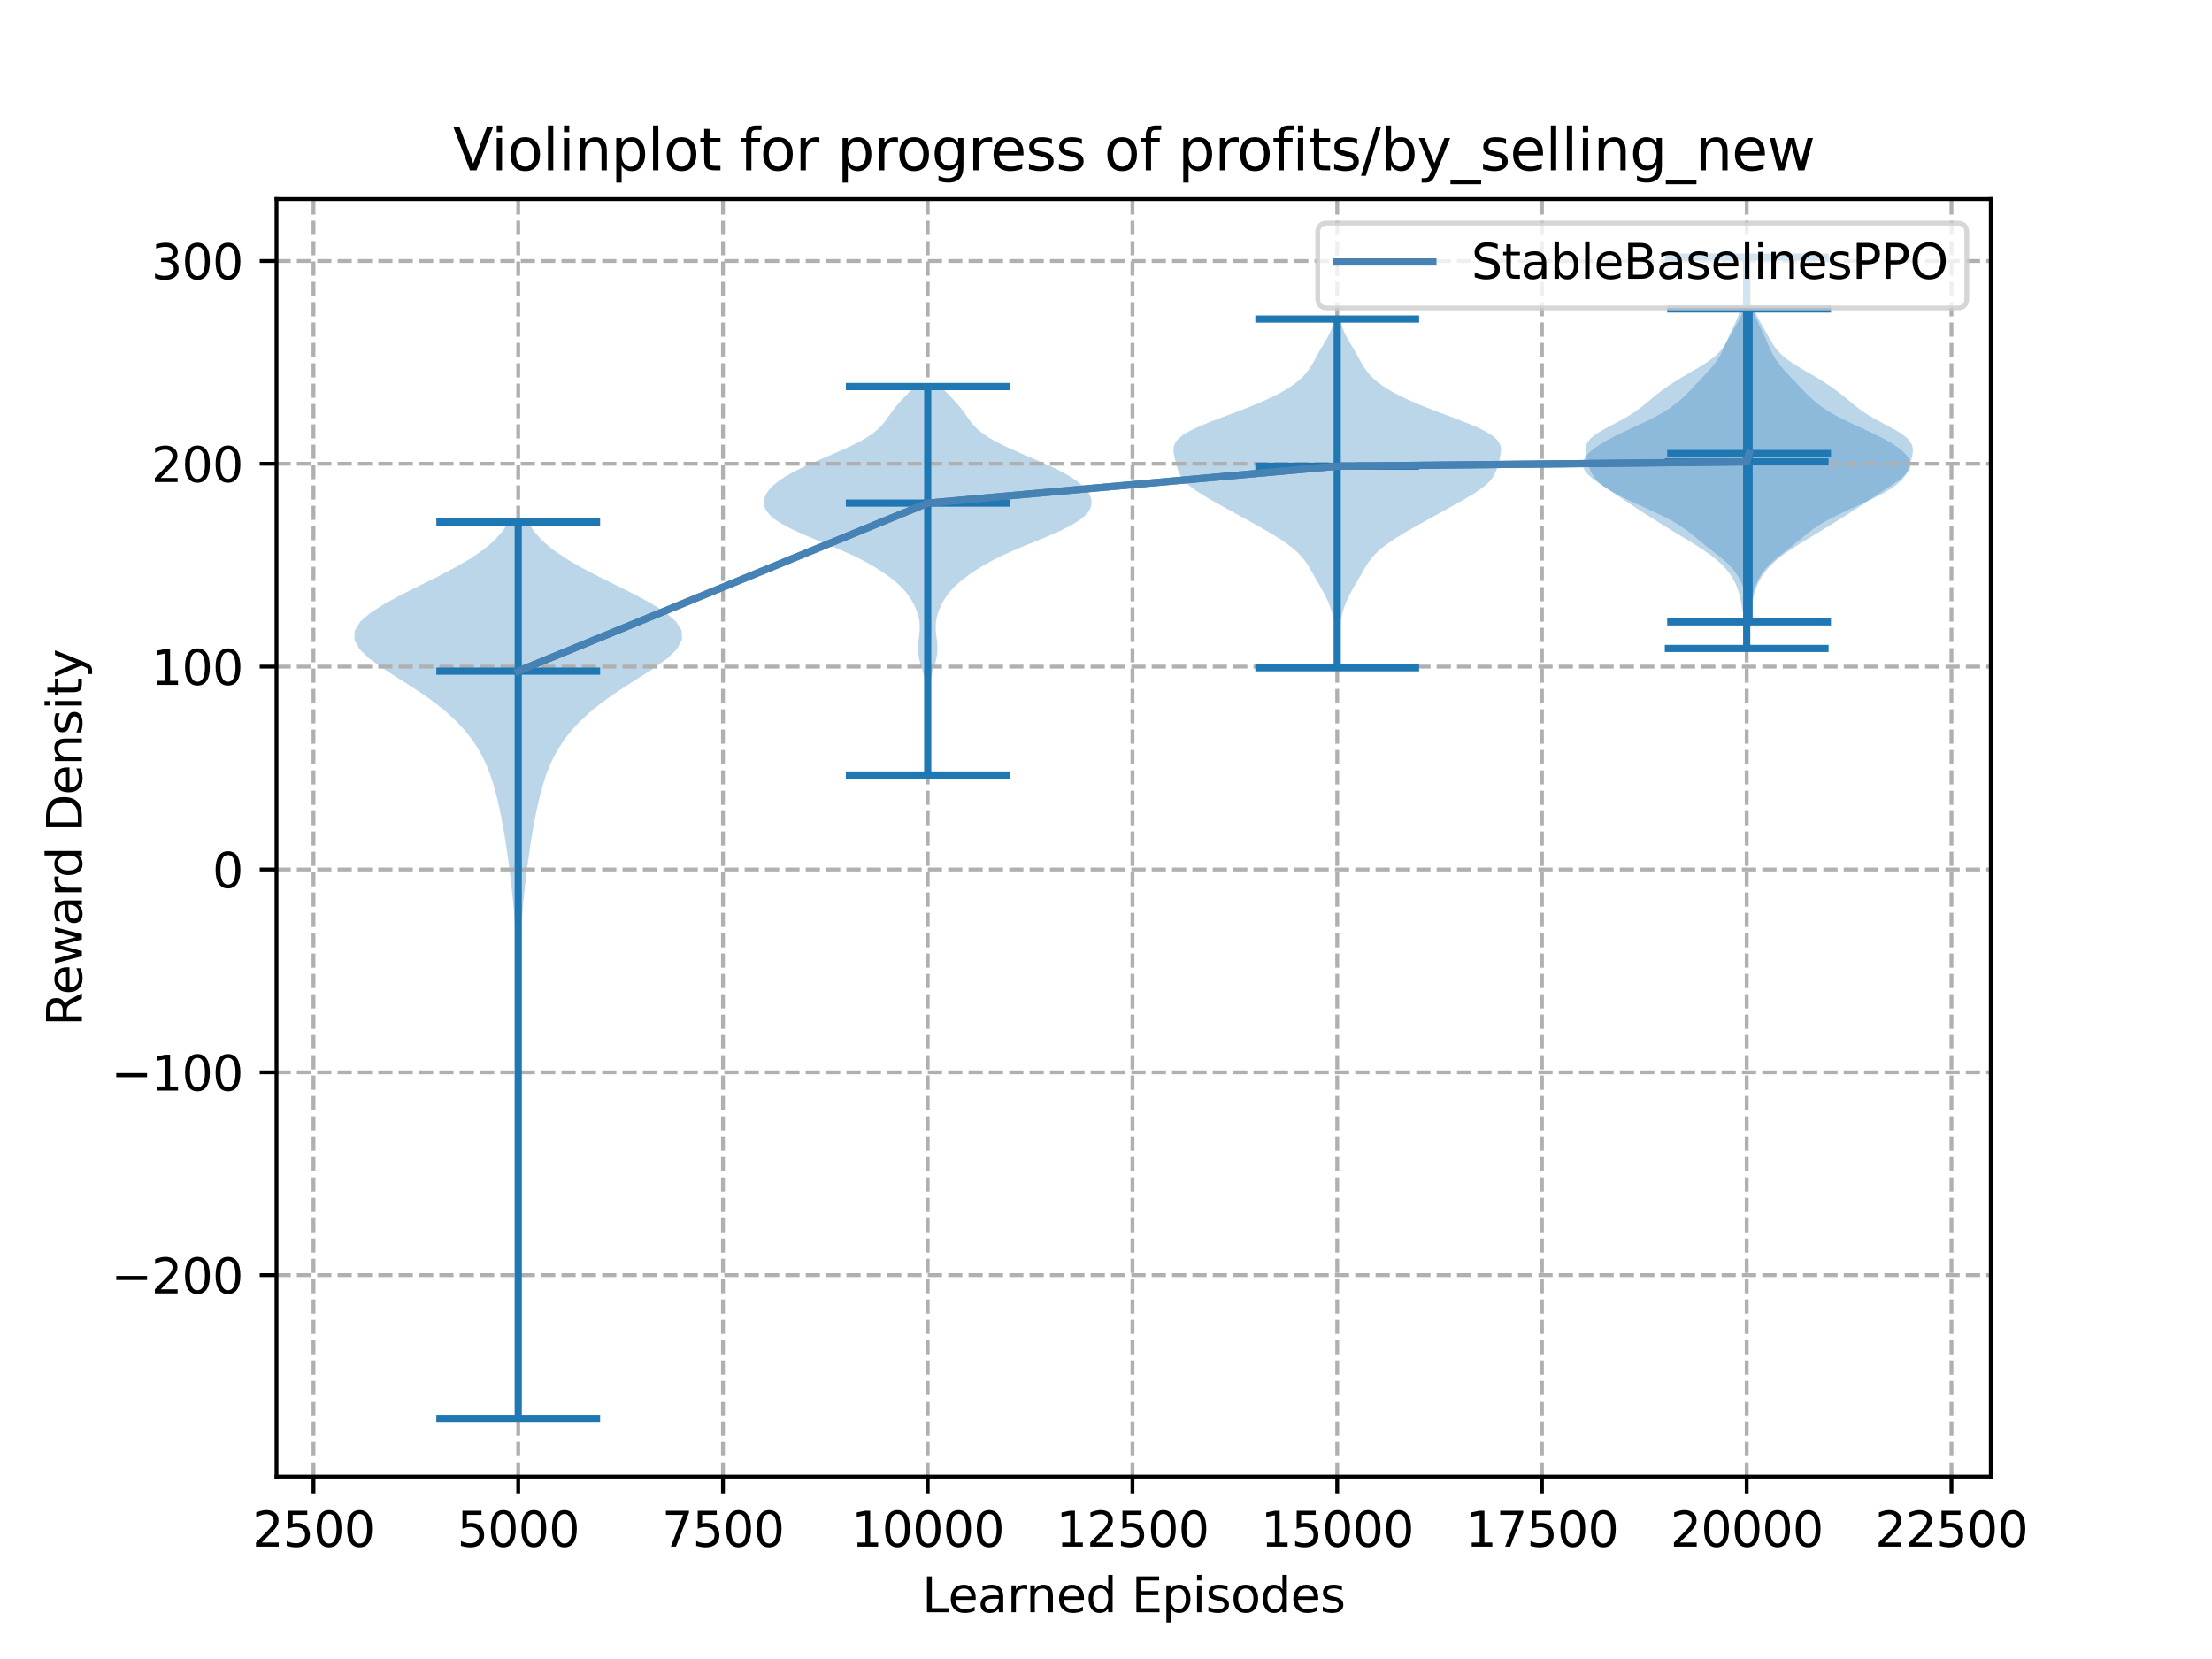 <?xml version="1.0" encoding="utf-8" standalone="no"?>
<!DOCTYPE svg PUBLIC "-//W3C//DTD SVG 1.1//EN"
  "http://www.w3.org/Graphics/SVG/1.1/DTD/svg11.dtd">
<svg xmlns:xlink="http://www.w3.org/1999/xlink" width="460.8pt" height="345.6pt" viewBox="0 0 460.8 345.6" xmlns="http://www.w3.org/2000/svg" version="1.1">
 <defs>
  <style type="text/css">*{stroke-linejoin: round; stroke-linecap: butt}</style>
 </defs>
 <g id="figure_1">
  <g id="patch_1">
   <path d="M 0 345.6 
L 460.8 345.6 
L 460.8 0 
L 0 0 
z
" style="fill: #ffffff"/>
  </g>
  <g id="axes_1">
   <g id="patch_2">
    <path d="M 57.6 307.584 
L 414.72 307.584 
L 414.72 41.472 
L 57.6 41.472 
z
" style="fill: #ffffff"/>
   </g>
   <g id="PolyCollection_1">
    <path d="M 108.13 295.488 
L 107.78 295.488 
L 107.768 293.602 
L 107.762 291.716 
L 107.76 289.83 
L 107.763 287.943 
L 107.771 286.057 
L 107.786 284.171 
L 107.809 282.285 
L 107.838 280.399 
L 107.869 278.513 
L 107.897 276.627 
L 107.92 274.741 
L 107.936 272.854 
L 107.945 270.968 
L 107.95 269.082 
L 107.953 267.196 
L 107.954 265.31 
L 107.954 263.424 
L 107.954 261.538 
L 107.954 259.651 
L 107.952 257.765 
L 107.949 255.879 
L 107.943 253.993 
L 107.931 252.107 
L 107.912 250.221 
L 107.884 248.335 
L 107.849 246.449 
L 107.807 244.562 
L 107.763 242.676 
L 107.718 240.79 
L 107.673 238.904 
L 107.628 237.018 
L 107.583 235.132 
L 107.539 233.246 
L 107.5 231.36 
L 107.468 229.473 
L 107.447 227.587 
L 107.436 225.701 
L 107.43 223.815 
L 107.429 221.929 
L 107.429 220.043 
L 107.432 218.157 
L 107.441 216.27 
L 107.458 214.384 
L 107.482 212.498 
L 107.506 210.612 
L 107.524 208.726 
L 107.528 206.84 
L 107.516 204.954 
L 107.491 203.068 
L 107.46 201.181 
L 107.427 199.295 
L 107.391 197.409 
L 107.346 195.523 
L 107.281 193.637 
L 107.186 191.751 
L 107.057 189.865 
L 106.896 187.978 
L 106.707 186.092 
L 106.499 184.206 
L 106.275 182.32 
L 106.037 180.434 
L 105.785 178.548 
L 105.516 176.662 
L 105.226 174.776 
L 104.911 172.889 
L 104.568 171.003 
L 104.192 169.117 
L 103.777 167.231 
L 103.316 165.345 
L 102.794 163.459 
L 102.188 161.573 
L 101.471 159.686 
L 100.607 157.8 
L 99.564 155.914 
L 98.312 154.028 
L 96.824 152.142 
L 95.074 150.256 
L 93.037 148.37 
L 90.7 146.484 
L 88.07 144.597 
L 85.201 142.711 
L 82.216 140.825 
L 79.314 138.939 
L 76.758 137.053 
L 74.844 135.167 
L 73.833 133.281 
L 73.892 131.394 
L 75.056 129.508 
L 77.221 127.622 
L 80.184 125.736 
L 83.687 123.85 
L 87.463 121.964 
L 91.261 120.078 
L 94.861 118.192 
L 98.091 116.305 
L 100.834 114.419 
L 103.037 112.533 
L 104.709 110.647 
L 105.907 108.761 
L 110.002 108.761 
L 110.002 108.761 
L 111.201 110.647 
L 112.873 112.533 
L 115.075 114.419 
L 117.818 116.305 
L 121.049 118.192 
L 124.649 120.078 
L 128.446 121.964 
L 132.222 123.85 
L 135.725 125.736 
L 138.688 127.622 
L 140.854 129.508 
L 142.017 131.394 
L 142.077 133.281 
L 141.066 135.167 
L 139.151 137.053 
L 136.596 138.939 
L 133.693 140.825 
L 130.708 142.711 
L 127.84 144.597 
L 125.21 146.484 
L 122.872 148.37 
L 120.836 150.256 
L 119.086 152.142 
L 117.597 154.028 
L 116.345 155.914 
L 115.303 157.8 
L 114.439 159.686 
L 113.721 161.573 
L 113.116 163.459 
L 112.593 165.345 
L 112.132 167.231 
L 111.718 169.117 
L 111.341 171.003 
L 110.998 172.889 
L 110.684 174.776 
L 110.394 176.662 
L 110.125 178.548 
L 109.872 180.434 
L 109.634 182.32 
L 109.41 184.206 
L 109.202 186.092 
L 109.014 187.978 
L 108.852 189.865 
L 108.723 191.751 
L 108.629 193.637 
L 108.564 195.523 
L 108.519 197.409 
L 108.483 199.295 
L 108.45 201.181 
L 108.418 203.068 
L 108.394 204.954 
L 108.382 206.84 
L 108.386 208.726 
L 108.403 210.612 
L 108.428 212.498 
L 108.451 214.384 
L 108.469 216.27 
L 108.478 218.157 
L 108.481 220.043 
L 108.481 221.929 
L 108.479 223.815 
L 108.474 225.701 
L 108.462 227.587 
L 108.441 229.473 
L 108.41 231.36 
L 108.371 233.246 
L 108.327 235.132 
L 108.282 237.018 
L 108.237 238.904 
L 108.192 240.79 
L 108.147 242.676 
L 108.102 244.562 
L 108.061 246.449 
L 108.025 248.335 
L 107.998 250.221 
L 107.979 252.107 
L 107.967 253.993 
L 107.96 255.879 
L 107.957 257.765 
L 107.956 259.651 
L 107.955 261.538 
L 107.955 263.424 
L 107.955 265.31 
L 107.957 267.196 
L 107.959 269.082 
L 107.964 270.968 
L 107.974 272.854 
L 107.99 274.741 
L 108.012 276.627 
L 108.04 278.513 
L 108.071 280.399 
L 108.101 282.285 
L 108.124 284.171 
L 108.139 286.057 
L 108.147 287.943 
L 108.149 289.83 
L 108.148 291.716 
L 108.142 293.602 
L 108.13 295.488 
z
" clip-path="url(#pe85ba96c53)" style="fill: #1f77b4; fill-opacity: 0.3"/>
   </g>
   <g id="PolyCollection_2">
    <path d="M 193.474 161.457 
L 193.046 161.457 
L 193.052 160.64 
L 193.07 159.822 
L 193.095 159.005 
L 193.122 158.188 
L 193.142 157.37 
L 193.152 156.553 
L 193.146 155.735 
L 193.122 154.918 
L 193.081 154.1 
L 193.027 153.283 
L 192.967 152.465 
L 192.91 151.648 
L 192.866 150.831 
L 192.842 150.013 
L 192.843 149.196 
L 192.867 148.378 
L 192.908 147.561 
L 192.955 146.743 
L 192.994 145.926 
L 193.014 145.108 
L 193.003 144.291 
L 192.951 143.473 
L 192.854 142.656 
L 192.71 141.839 
L 192.523 141.021 
L 192.301 140.204 
L 192.058 139.386 
L 191.814 138.569 
L 191.591 137.751 
L 191.411 136.934 
L 191.29 136.116 
L 191.239 135.299 
L 191.254 134.481 
L 191.322 133.664 
L 191.419 132.847 
L 191.518 132.029 
L 191.587 131.212 
L 191.602 130.394 
L 191.545 129.577 
L 191.409 128.759 
L 191.196 127.942 
L 190.912 127.124 
L 190.565 126.307 
L 190.155 125.489 
L 189.674 124.672 
L 189.109 123.855 
L 188.445 123.037 
L 187.672 122.22 
L 186.787 121.402 
L 185.796 120.585 
L 184.706 119.767 
L 183.521 118.95 
L 182.234 118.132 
L 180.83 117.315 
L 179.294 116.497 
L 177.618 115.68 
L 175.809 114.863 
L 173.892 114.045 
L 171.91 113.228 
L 169.912 112.41 
L 167.955 111.593 
L 166.094 110.775 
L 164.384 109.958 
L 162.873 109.14 
L 161.6 108.323 
L 160.59 107.505 
L 159.849 106.688 
L 159.37 105.871 
L 159.138 105.053 
L 159.138 104.236 
L 159.357 103.418 
L 159.786 102.601 
L 160.421 101.783 
L 161.256 100.966 
L 162.286 100.148 
L 163.507 99.331 
L 164.913 98.513 
L 166.491 97.696 
L 168.22 96.879 
L 170.063 96.061 
L 171.971 95.244 
L 173.885 94.426 
L 175.744 93.609 
L 177.497 92.791 
L 179.098 91.974 
L 180.517 91.156 
L 181.737 90.339 
L 182.756 89.521 
L 183.592 88.704 
L 184.284 87.887 
L 184.884 87.069 
L 185.452 86.252 
L 186.041 85.434 
L 186.687 84.617 
L 187.4 83.799 
L 188.166 82.982 
L 188.956 82.164 
L 189.731 81.347 
L 190.458 80.529 
L 196.062 80.529 
L 196.062 80.529 
L 196.789 81.347 
L 197.564 82.164 
L 198.354 82.982 
L 199.12 83.799 
L 199.833 84.617 
L 200.479 85.434 
L 201.068 86.252 
L 201.636 87.069 
L 202.236 87.887 
L 202.928 88.704 
L 203.764 89.521 
L 204.783 90.339 
L 206.003 91.156 
L 207.422 91.974 
L 209.023 92.791 
L 210.776 93.609 
L 212.635 94.426 
L 214.549 95.244 
L 216.457 96.061 
L 218.3 96.879 
L 220.029 97.696 
L 221.607 98.513 
L 223.013 99.331 
L 224.234 100.148 
L 225.264 100.966 
L 226.099 101.783 
L 226.734 102.601 
L 227.163 103.418 
L 227.382 104.236 
L 227.382 105.053 
L 227.15 105.871 
L 226.671 106.688 
L 225.93 107.505 
L 224.92 108.323 
L 223.647 109.14 
L 222.136 109.958 
L 220.426 110.775 
L 218.565 111.593 
L 216.608 112.41 
L 214.61 113.228 
L 212.628 114.045 
L 210.711 114.863 
L 208.902 115.68 
L 207.226 116.497 
L 205.69 117.315 
L 204.286 118.132 
L 202.999 118.95 
L 201.814 119.767 
L 200.724 120.585 
L 199.733 121.402 
L 198.848 122.22 
L 198.075 123.037 
L 197.411 123.855 
L 196.846 124.672 
L 196.365 125.489 
L 195.955 126.307 
L 195.608 127.124 
L 195.325 127.942 
L 195.111 128.759 
L 194.975 129.577 
L 194.918 130.394 
L 194.933 131.212 
L 195.002 132.029 
L 195.101 132.847 
L 195.198 133.664 
L 195.266 134.481 
L 195.281 135.299 
L 195.23 136.116 
L 195.109 136.934 
L 194.929 137.751 
L 194.706 138.569 
L 194.462 139.386 
L 194.219 140.204 
L 193.997 141.021 
L 193.81 141.839 
L 193.666 142.656 
L 193.569 143.473 
L 193.517 144.291 
L 193.506 145.108 
L 193.526 145.926 
L 193.565 146.743 
L 193.612 147.561 
L 193.653 148.378 
L 193.677 149.196 
L 193.678 150.013 
L 193.654 150.831 
L 193.61 151.648 
L 193.553 152.465 
L 193.493 153.283 
L 193.439 154.1 
L 193.398 154.918 
L 193.374 155.735 
L 193.368 156.553 
L 193.378 157.37 
L 193.398 158.188 
L 193.425 159.005 
L 193.45 159.822 
L 193.468 160.64 
L 193.474 161.457 
z
" clip-path="url(#pe85ba96c53)" style="fill: #1f77b4; fill-opacity: 0.3"/>
   </g>
   <g id="PolyCollection_3">
    <path d="M 278.809 139.096 
L 278.321 139.096 
L 278.325 138.363 
L 278.338 137.629 
L 278.358 136.895 
L 278.378 136.162 
L 278.391 135.428 
L 278.394 134.695 
L 278.381 133.961 
L 278.351 133.227 
L 278.301 132.494 
L 278.233 131.76 
L 278.145 131.027 
L 278.039 130.293 
L 277.913 129.56 
L 277.765 128.826 
L 277.592 128.092 
L 277.39 127.359 
L 277.156 126.625 
L 276.888 125.892 
L 276.583 125.158 
L 276.244 124.424 
L 275.872 123.691 
L 275.473 122.957 
L 275.056 122.224 
L 274.63 121.49 
L 274.203 120.756 
L 273.781 120.023 
L 273.365 119.289 
L 272.944 118.556 
L 272.502 117.822 
L 272.018 117.089 
L 271.468 116.355 
L 270.83 115.621 
L 270.091 114.888 
L 269.246 114.154 
L 268.297 113.421 
L 267.254 112.687 
L 266.127 111.953 
L 264.931 111.22 
L 263.682 110.486 
L 262.393 109.753 
L 261.08 109.019 
L 259.755 108.286 
L 258.427 107.552 
L 257.1 106.818 
L 255.777 106.085 
L 254.458 105.351 
L 253.151 104.618 
L 251.869 103.884 
L 250.633 103.15 
L 249.473 102.417 
L 248.424 101.683 
L 247.514 100.95 
L 246.765 100.216 
L 246.179 99.482 
L 245.744 98.749 
L 245.428 98.015 
L 245.191 97.282 
L 244.993 96.548 
L 244.808 95.815 
L 244.633 95.081 
L 244.495 94.347 
L 244.443 93.614 
L 244.543 92.88 
L 244.862 92.147 
L 245.451 91.413 
L 246.339 90.679 
L 247.523 89.946 
L 248.973 89.212 
L 250.64 88.479 
L 252.464 87.745 
L 254.381 87.011 
L 256.333 86.278 
L 258.269 85.544 
L 260.15 84.811 
L 261.945 84.077 
L 263.631 83.344 
L 265.194 82.61 
L 266.622 81.876 
L 267.909 81.143 
L 269.052 80.409 
L 270.053 79.676 
L 270.918 78.942 
L 271.655 78.208 
L 272.282 77.475 
L 272.816 76.741 
L 273.282 76.008 
L 273.703 75.274 
L 274.103 74.541 
L 274.503 73.807 
L 274.915 73.073 
L 275.343 72.34 
L 275.779 71.606 
L 276.211 70.873 
L 276.621 70.139 
L 276.992 69.405 
L 277.314 68.672 
L 277.581 67.938 
L 277.797 67.205 
L 277.967 66.471 
L 279.163 66.471 
L 279.163 66.471 
L 279.334 67.205 
L 279.549 67.938 
L 279.817 68.672 
L 280.138 69.405 
L 280.51 70.139 
L 280.919 70.873 
L 281.351 71.606 
L 281.788 72.34 
L 282.215 73.073 
L 282.627 73.807 
L 283.027 74.541 
L 283.428 75.274 
L 283.849 76.008 
L 284.314 76.741 
L 284.849 77.475 
L 285.475 78.208 
L 286.213 78.942 
L 287.077 79.676 
L 288.078 80.409 
L 289.222 81.143 
L 290.509 81.876 
L 291.937 82.61 
L 293.499 83.344 
L 295.185 84.077 
L 296.98 84.811 
L 298.861 85.544 
L 300.798 86.278 
L 302.75 87.011 
L 304.667 87.745 
L 306.49 88.479 
L 308.158 89.212 
L 309.608 89.946 
L 310.791 90.679 
L 311.679 91.413 
L 312.268 92.147 
L 312.587 92.88 
L 312.687 93.614 
L 312.635 94.347 
L 312.497 95.081 
L 312.323 95.815 
L 312.138 96.548 
L 311.94 97.282 
L 311.702 98.015 
L 311.386 98.749 
L 310.951 99.482 
L 310.366 100.216 
L 309.616 100.95 
L 308.707 101.683 
L 307.657 102.417 
L 306.498 103.15 
L 305.262 103.884 
L 303.979 104.618 
L 302.672 105.351 
L 301.354 106.085 
L 300.03 106.818 
L 298.704 107.552 
L 297.376 108.286 
L 296.05 109.019 
L 294.737 109.753 
L 293.449 110.486 
L 292.199 111.22 
L 291.004 111.953 
L 289.877 112.687 
L 288.833 113.421 
L 287.884 114.154 
L 287.039 114.888 
L 286.3 115.621 
L 285.663 116.355 
L 285.112 117.089 
L 284.628 117.822 
L 284.187 118.556 
L 283.766 119.289 
L 283.349 120.023 
L 282.928 120.756 
L 282.501 121.49 
L 282.075 122.224 
L 281.657 122.957 
L 281.259 123.691 
L 280.887 124.424 
L 280.547 125.158 
L 280.243 125.892 
L 279.974 126.625 
L 279.74 127.359 
L 279.538 128.092 
L 279.365 128.826 
L 279.217 129.56 
L 279.091 130.293 
L 278.985 131.027 
L 278.898 131.76 
L 278.829 132.494 
L 278.78 133.227 
L 278.749 133.961 
L 278.736 134.695 
L 278.739 135.428 
L 278.753 136.162 
L 278.772 136.895 
L 278.792 137.629 
L 278.806 138.363 
L 278.809 139.096 
z
" clip-path="url(#pe85ba96c53)" style="fill: #1f77b4; fill-opacity: 0.3"/>
   </g>
   <g id="PolyCollection_4">
    <path d="M 364.109 135.079 
L 363.632 135.079 
L 363.624 134.256 
L 363.618 133.432 
L 363.606 132.609 
L 363.58 131.785 
L 363.533 130.962 
L 363.46 130.139 
L 363.362 129.315 
L 363.241 128.492 
L 363.105 127.669 
L 362.96 126.845 
L 362.807 126.022 
L 362.644 125.199 
L 362.463 124.375 
L 362.252 123.552 
L 361.995 122.729 
L 361.679 121.905 
L 361.293 121.082 
L 360.826 120.259 
L 360.271 119.435 
L 359.62 118.612 
L 358.863 117.789 
L 357.994 116.965 
L 357.008 116.142 
L 355.909 115.319 
L 354.709 114.495 
L 353.432 113.672 
L 352.104 112.849 
L 350.751 112.025 
L 349.394 111.202 
L 348.045 110.379 
L 346.707 109.555 
L 345.382 108.732 
L 344.071 107.909 
L 342.778 107.085 
L 341.506 106.262 
L 340.258 105.439 
L 339.025 104.615 
L 337.794 103.792 
L 336.552 102.969 
L 335.295 102.145 
L 334.038 101.322 
L 332.824 100.498 
L 331.718 99.675 
L 330.796 98.852 
L 330.132 98.028 
L 329.776 97.205 
L 329.748 96.382 
L 330.042 95.558 
L 330.63 94.735 
L 331.476 93.912 
L 332.549 93.088 
L 333.823 92.265 
L 335.277 91.442 
L 336.881 90.618 
L 338.597 89.795 
L 340.37 88.972 
L 342.136 88.148 
L 343.833 87.325 
L 345.407 86.502 
L 346.828 85.678 
L 348.085 84.855 
L 349.188 84.032 
L 350.162 83.208 
L 351.04 82.385 
L 351.856 81.562 
L 352.64 80.738 
L 353.417 79.915 
L 354.198 79.092 
L 354.982 78.268 
L 355.753 77.445 
L 356.487 76.622 
L 357.158 75.798 
L 357.749 74.975 
L 358.257 74.152 
L 358.693 73.328 
L 359.078 72.505 
L 359.439 71.682 
L 359.797 70.858 
L 360.168 70.035 
L 360.553 69.211 
L 360.949 68.388 
L 361.341 67.565 
L 361.715 66.741 
L 362.056 65.918 
L 362.354 65.095 
L 362.606 64.271 
L 362.813 63.448 
L 362.982 62.625 
L 363.123 61.801 
L 363.243 60.978 
L 363.347 60.155 
L 363.434 59.331 
L 363.505 58.508 
L 363.556 57.685 
L 363.59 56.861 
L 363.608 56.038 
L 363.616 55.215 
L 363.622 54.391 
L 363.63 53.568 
L 364.111 53.568 
L 364.111 53.568 
L 364.119 54.391 
L 364.125 55.215 
L 364.133 56.038 
L 364.151 56.861 
L 364.184 57.685 
L 364.236 58.508 
L 364.307 59.331 
L 364.394 60.155 
L 364.498 60.978 
L 364.618 61.801 
L 364.759 62.625 
L 364.928 63.448 
L 365.135 64.271 
L 365.386 65.095 
L 365.685 65.918 
L 366.026 66.741 
L 366.4 67.565 
L 366.792 68.388 
L 367.187 69.211 
L 367.573 70.035 
L 367.943 70.858 
L 368.302 71.682 
L 368.663 72.505 
L 369.048 73.328 
L 369.484 74.152 
L 369.992 74.975 
L 370.583 75.798 
L 371.254 76.622 
L 371.988 77.445 
L 372.759 78.268 
L 373.543 79.092 
L 374.324 79.915 
L 375.101 80.738 
L 375.885 81.562 
L 376.701 82.385 
L 377.578 83.208 
L 378.553 84.032 
L 379.656 84.855 
L 380.913 85.678 
L 382.334 86.502 
L 383.908 87.325 
L 385.605 88.148 
L 387.371 88.972 
L 389.144 89.795 
L 390.859 90.618 
L 392.464 91.442 
L 393.917 92.265 
L 395.192 93.088 
L 396.265 93.912 
L 397.111 94.735 
L 397.698 95.558 
L 397.993 96.382 
L 397.965 97.205 
L 397.609 98.028 
L 396.944 98.852 
L 396.023 99.675 
L 394.917 100.498 
L 393.703 101.322 
L 392.446 102.145 
L 391.189 102.969 
L 389.947 103.792 
L 388.716 104.615 
L 387.483 105.439 
L 386.235 106.262 
L 384.963 107.085 
L 383.67 107.909 
L 382.359 108.732 
L 381.033 109.555 
L 379.696 110.379 
L 378.346 111.202 
L 376.99 112.025 
L 375.637 112.849 
L 374.309 113.672 
L 373.031 114.495 
L 371.832 115.319 
L 370.733 116.142 
L 369.747 116.965 
L 368.878 117.789 
L 368.121 118.612 
L 367.469 119.435 
L 366.914 120.259 
L 366.448 121.082 
L 366.061 121.905 
L 365.746 122.729 
L 365.489 123.552 
L 365.277 124.375 
L 365.097 125.199 
L 364.934 126.022 
L 364.781 126.845 
L 364.635 127.669 
L 364.499 128.492 
L 364.379 129.315 
L 364.28 130.139 
L 364.208 130.962 
L 364.161 131.785 
L 364.135 132.609 
L 364.123 133.432 
L 364.117 134.256 
L 364.109 135.079 
z
" clip-path="url(#pe85ba96c53)" style="fill: #1f77b4; fill-opacity: 0.3"/>
   </g>
   <g id="PolyCollection_5">
    <path d="M 364.639 129.534 
L 364.091 129.534 
L 364.079 128.875 
L 364.068 128.217 
L 364.053 127.559 
L 364.026 126.901 
L 363.981 126.242 
L 363.913 125.584 
L 363.816 124.926 
L 363.689 124.268 
L 363.53 123.609 
L 363.339 122.951 
L 363.115 122.293 
L 362.857 121.635 
L 362.56 120.976 
L 362.216 120.318 
L 361.816 119.66 
L 361.349 119.002 
L 360.808 118.343 
L 360.188 117.685 
L 359.492 117.027 
L 358.73 116.369 
L 357.918 115.71 
L 357.078 115.052 
L 356.231 114.394 
L 355.395 113.736 
L 354.579 113.077 
L 353.78 112.419 
L 352.986 111.761 
L 352.173 111.103 
L 351.314 110.444 
L 350.381 109.786 
L 349.355 109.128 
L 348.226 108.47 
L 346.993 107.811 
L 345.671 107.153 
L 344.28 106.495 
L 342.847 105.837 
L 341.402 105.178 
L 339.973 104.52 
L 338.589 103.862 
L 337.276 103.204 
L 336.058 102.545 
L 334.957 101.887 
L 333.99 101.229 
L 333.169 100.571 
L 332.497 99.912 
L 331.966 99.254 
L 331.559 98.596 
L 331.25 97.938 
L 331.008 97.279 
L 330.806 96.621 
L 330.624 95.963 
L 330.458 95.305 
L 330.321 94.646 
L 330.243 93.988 
L 330.265 93.33 
L 330.432 92.672 
L 330.785 92.013 
L 331.348 91.355 
L 332.126 90.697 
L 333.098 90.039 
L 334.222 89.38 
L 335.442 88.722 
L 336.693 88.064 
L 337.917 87.406 
L 339.069 86.747 
L 340.125 86.089 
L 341.082 85.431 
L 341.954 84.773 
L 342.768 84.115 
L 343.556 83.456 
L 344.344 82.798 
L 345.156 82.14 
L 346.008 81.482 
L 346.91 80.823 
L 347.868 80.165 
L 348.883 79.507 
L 349.95 78.849 
L 351.057 78.19 
L 352.188 77.532 
L 353.316 76.874 
L 354.41 76.216 
L 355.438 75.557 
L 356.374 74.899 
L 357.198 74.241 
L 357.905 73.583 
L 358.502 72.924 
L 359.005 72.266 
L 359.44 71.608 
L 359.833 70.95 
L 360.207 70.291 
L 360.578 69.633 
L 360.955 68.975 
L 361.338 68.317 
L 361.721 67.658 
L 362.093 67 
L 362.446 66.342 
L 362.772 65.684 
L 363.063 65.025 
L 363.318 64.367 
L 365.412 64.367 
L 365.412 64.367 
L 365.667 65.025 
L 365.959 65.684 
L 366.284 66.342 
L 366.637 67 
L 367.01 67.658 
L 367.392 68.317 
L 367.775 68.975 
L 368.152 69.633 
L 368.524 70.291 
L 368.898 70.95 
L 369.29 71.608 
L 369.725 72.266 
L 370.229 72.924 
L 370.825 73.583 
L 371.532 74.241 
L 372.357 74.899 
L 373.292 75.557 
L 374.321 76.216 
L 375.415 76.874 
L 376.542 77.532 
L 377.673 78.19 
L 378.781 78.849 
L 379.848 79.507 
L 380.862 80.165 
L 381.82 80.823 
L 382.722 81.482 
L 383.574 82.14 
L 384.387 82.798 
L 385.175 83.456 
L 385.962 84.115 
L 386.776 84.773 
L 387.649 85.431 
L 388.605 86.089 
L 389.661 86.747 
L 390.814 87.406 
L 392.037 88.064 
L 393.289 88.722 
L 394.508 89.38 
L 395.633 90.039 
L 396.605 90.697 
L 397.382 91.355 
L 397.945 92.013 
L 398.298 92.672 
L 398.465 93.33 
L 398.487 93.988 
L 398.409 94.646 
L 398.272 95.305 
L 398.106 95.963 
L 397.924 96.621 
L 397.722 97.279 
L 397.48 97.938 
L 397.171 98.596 
L 396.764 99.254 
L 396.234 99.912 
L 395.561 100.571 
L 394.74 101.229 
L 393.773 101.887 
L 392.672 102.545 
L 391.454 103.204 
L 390.141 103.862 
L 388.757 104.52 
L 387.328 105.178 
L 385.883 105.837 
L 384.45 106.495 
L 383.059 107.153 
L 381.737 107.811 
L 380.505 108.47 
L 379.375 109.128 
L 378.349 109.786 
L 377.417 110.444 
L 376.557 111.103 
L 375.744 111.761 
L 374.95 112.419 
L 374.152 113.077 
L 373.336 113.736 
L 372.5 114.394 
L 371.653 115.052 
L 370.813 115.71 
L 370.001 116.369 
L 369.239 117.027 
L 368.543 117.685 
L 367.923 118.343 
L 367.382 119.002 
L 366.915 119.66 
L 366.514 120.318 
L 366.17 120.976 
L 365.873 121.635 
L 365.615 122.293 
L 365.392 122.951 
L 365.201 123.609 
L 365.041 124.268 
L 364.914 124.926 
L 364.817 125.584 
L 364.749 126.242 
L 364.704 126.901 
L 364.678 127.559 
L 364.662 128.217 
L 364.651 128.875 
L 364.639 129.534 
z
" clip-path="url(#pe85ba96c53)" style="fill: #1f77b4; fill-opacity: 0.3"/>
   </g>
   <g id="matplotlib.axis_1">
    <g id="xtick_1">
     <g id="line2d_1">
      <path d="M 65.302 307.584 
L 65.302 41.472 
" clip-path="url(#pe85ba96c53)" style="fill: none; stroke-dasharray: 2.96,1.28; stroke-dashoffset: 0; stroke: #b0b0b0; stroke-width: 0.8"/>
     </g>
     <g id="line2d_2">
      <defs>
       <path id="m3f8a6812f5" d="M 0 0 
L 0 3.5 
" style="stroke: #000000; stroke-width: 0.8"/>
      </defs>
      <g>
       <use xlink:href="#m3f8a6812f5" x="65.302" y="307.584" style="stroke: #000000; stroke-width: 0.8"/>
      </g>
     </g>
     <g id="text_1">
      <!-- 2500 -->
      <g transform="translate(52.577 322.182)scale(0.1 -0.1)">
       <defs>
        <path id="DejaVuSans-32" d="M 1228 531 
L 3431 531 
L 3431 0 
L 469 0 
L 469 531 
Q 828 903 1448 1529 
Q 2069 2156 2228 2338 
Q 2531 2678 2651 2914 
Q 2772 3150 2772 3378 
Q 2772 3750 2511 3984 
Q 2250 4219 1831 4219 
Q 1534 4219 1204 4116 
Q 875 4013 500 3803 
L 500 4441 
Q 881 4594 1212 4672 
Q 1544 4750 1819 4750 
Q 2544 4750 2975 4387 
Q 3406 4025 3406 3419 
Q 3406 3131 3298 2873 
Q 3191 2616 2906 2266 
Q 2828 2175 2409 1742 
Q 1991 1309 1228 531 
z
" transform="scale(0.016)"/>
        <path id="DejaVuSans-35" d="M 691 4666 
L 3169 4666 
L 3169 4134 
L 1269 4134 
L 1269 2991 
Q 1406 3038 1543 3061 
Q 1681 3084 1819 3084 
Q 2600 3084 3056 2656 
Q 3513 2228 3513 1497 
Q 3513 744 3044 326 
Q 2575 -91 1722 -91 
Q 1428 -91 1123 -41 
Q 819 9 494 109 
L 494 744 
Q 775 591 1075 516 
Q 1375 441 1709 441 
Q 2250 441 2565 725 
Q 2881 1009 2881 1497 
Q 2881 1984 2565 2268 
Q 2250 2553 1709 2553 
Q 1456 2553 1204 2497 
Q 953 2441 691 2322 
L 691 4666 
z
" transform="scale(0.016)"/>
        <path id="DejaVuSans-30" d="M 2034 4250 
Q 1547 4250 1301 3770 
Q 1056 3291 1056 2328 
Q 1056 1369 1301 889 
Q 1547 409 2034 409 
Q 2525 409 2770 889 
Q 3016 1369 3016 2328 
Q 3016 3291 2770 3770 
Q 2525 4250 2034 4250 
z
M 2034 4750 
Q 2819 4750 3233 4129 
Q 3647 3509 3647 2328 
Q 3647 1150 3233 529 
Q 2819 -91 2034 -91 
Q 1250 -91 836 529 
Q 422 1150 422 2328 
Q 422 3509 836 4129 
Q 1250 4750 2034 4750 
z
" transform="scale(0.016)"/>
       </defs>
       <use xlink:href="#DejaVuSans-32"/>
       <use xlink:href="#DejaVuSans-35" x="63.623"/>
       <use xlink:href="#DejaVuSans-30" x="127.246"/>
       <use xlink:href="#DejaVuSans-30" x="190.869"/>
      </g>
     </g>
    </g>
    <g id="xtick_2">
     <g id="line2d_3">
      <path d="M 107.955 307.584 
L 107.955 41.472 
" clip-path="url(#pe85ba96c53)" style="fill: none; stroke-dasharray: 2.96,1.28; stroke-dashoffset: 0; stroke: #b0b0b0; stroke-width: 0.8"/>
     </g>
     <g id="line2d_4">
      <g>
       <use xlink:href="#m3f8a6812f5" x="107.955" y="307.584" style="stroke: #000000; stroke-width: 0.8"/>
      </g>
     </g>
     <g id="text_2">
      <!-- 5000 -->
      <g transform="translate(95.23 322.182)scale(0.1 -0.1)">
       <use xlink:href="#DejaVuSans-35"/>
       <use xlink:href="#DejaVuSans-30" x="63.623"/>
       <use xlink:href="#DejaVuSans-30" x="127.246"/>
       <use xlink:href="#DejaVuSans-30" x="190.869"/>
      </g>
     </g>
    </g>
    <g id="xtick_3">
     <g id="line2d_5">
      <path d="M 150.607 307.584 
L 150.607 41.472 
" clip-path="url(#pe85ba96c53)" style="fill: none; stroke-dasharray: 2.96,1.28; stroke-dashoffset: 0; stroke: #b0b0b0; stroke-width: 0.8"/>
     </g>
     <g id="line2d_6">
      <g>
       <use xlink:href="#m3f8a6812f5" x="150.607" y="307.584" style="stroke: #000000; stroke-width: 0.8"/>
      </g>
     </g>
     <g id="text_3">
      <!-- 7500 -->
      <g transform="translate(137.882 322.182)scale(0.1 -0.1)">
       <defs>
        <path id="DejaVuSans-37" d="M 525 4666 
L 3525 4666 
L 3525 4397 
L 1831 0 
L 1172 0 
L 2766 4134 
L 525 4134 
L 525 4666 
z
" transform="scale(0.016)"/>
       </defs>
       <use xlink:href="#DejaVuSans-37"/>
       <use xlink:href="#DejaVuSans-35" x="63.623"/>
       <use xlink:href="#DejaVuSans-30" x="127.246"/>
       <use xlink:href="#DejaVuSans-30" x="190.869"/>
      </g>
     </g>
    </g>
    <g id="xtick_4">
     <g id="line2d_7">
      <path d="M 193.26 307.584 
L 193.26 41.472 
" clip-path="url(#pe85ba96c53)" style="fill: none; stroke-dasharray: 2.96,1.28; stroke-dashoffset: 0; stroke: #b0b0b0; stroke-width: 0.8"/>
     </g>
     <g id="line2d_8">
      <g>
       <use xlink:href="#m3f8a6812f5" x="193.26" y="307.584" style="stroke: #000000; stroke-width: 0.8"/>
      </g>
     </g>
     <g id="text_4">
      <!-- 10000 -->
      <g transform="translate(177.354 322.182)scale(0.1 -0.1)">
       <defs>
        <path id="DejaVuSans-31" d="M 794 531 
L 1825 531 
L 1825 4091 
L 703 3866 
L 703 4441 
L 1819 4666 
L 2450 4666 
L 2450 531 
L 3481 531 
L 3481 0 
L 794 0 
L 794 531 
z
" transform="scale(0.016)"/>
       </defs>
       <use xlink:href="#DejaVuSans-31"/>
       <use xlink:href="#DejaVuSans-30" x="63.623"/>
       <use xlink:href="#DejaVuSans-30" x="127.246"/>
       <use xlink:href="#DejaVuSans-30" x="190.869"/>
       <use xlink:href="#DejaVuSans-30" x="254.492"/>
      </g>
     </g>
    </g>
    <g id="xtick_5">
     <g id="line2d_9">
      <path d="M 235.913 307.584 
L 235.913 41.472 
" clip-path="url(#pe85ba96c53)" style="fill: none; stroke-dasharray: 2.96,1.28; stroke-dashoffset: 0; stroke: #b0b0b0; stroke-width: 0.8"/>
     </g>
     <g id="line2d_10">
      <g>
       <use xlink:href="#m3f8a6812f5" x="235.913" y="307.584" style="stroke: #000000; stroke-width: 0.8"/>
      </g>
     </g>
     <g id="text_5">
      <!-- 12500 -->
      <g transform="translate(220.006 322.182)scale(0.1 -0.1)">
       <use xlink:href="#DejaVuSans-31"/>
       <use xlink:href="#DejaVuSans-32" x="63.623"/>
       <use xlink:href="#DejaVuSans-35" x="127.246"/>
       <use xlink:href="#DejaVuSans-30" x="190.869"/>
       <use xlink:href="#DejaVuSans-30" x="254.492"/>
      </g>
     </g>
    </g>
    <g id="xtick_6">
     <g id="line2d_11">
      <path d="M 278.565 307.584 
L 278.565 41.472 
" clip-path="url(#pe85ba96c53)" style="fill: none; stroke-dasharray: 2.96,1.28; stroke-dashoffset: 0; stroke: #b0b0b0; stroke-width: 0.8"/>
     </g>
     <g id="line2d_12">
      <g>
       <use xlink:href="#m3f8a6812f5" x="278.565" y="307.584" style="stroke: #000000; stroke-width: 0.8"/>
      </g>
     </g>
     <g id="text_6">
      <!-- 15000 -->
      <g transform="translate(262.659 322.182)scale(0.1 -0.1)">
       <use xlink:href="#DejaVuSans-31"/>
       <use xlink:href="#DejaVuSans-35" x="63.623"/>
       <use xlink:href="#DejaVuSans-30" x="127.246"/>
       <use xlink:href="#DejaVuSans-30" x="190.869"/>
       <use xlink:href="#DejaVuSans-30" x="254.492"/>
      </g>
     </g>
    </g>
    <g id="xtick_7">
     <g id="line2d_13">
      <path d="M 321.218 307.584 
L 321.218 41.472 
" clip-path="url(#pe85ba96c53)" style="fill: none; stroke-dasharray: 2.96,1.28; stroke-dashoffset: 0; stroke: #b0b0b0; stroke-width: 0.8"/>
     </g>
     <g id="line2d_14">
      <g>
       <use xlink:href="#m3f8a6812f5" x="321.218" y="307.584" style="stroke: #000000; stroke-width: 0.8"/>
      </g>
     </g>
     <g id="text_7">
      <!-- 17500 -->
      <g transform="translate(305.312 322.182)scale(0.1 -0.1)">
       <use xlink:href="#DejaVuSans-31"/>
       <use xlink:href="#DejaVuSans-37" x="63.623"/>
       <use xlink:href="#DejaVuSans-35" x="127.246"/>
       <use xlink:href="#DejaVuSans-30" x="190.869"/>
       <use xlink:href="#DejaVuSans-30" x="254.492"/>
      </g>
     </g>
    </g>
    <g id="xtick_8">
     <g id="line2d_15">
      <path d="M 363.87 307.584 
L 363.87 41.472 
" clip-path="url(#pe85ba96c53)" style="fill: none; stroke-dasharray: 2.96,1.28; stroke-dashoffset: 0; stroke: #b0b0b0; stroke-width: 0.8"/>
     </g>
     <g id="line2d_16">
      <g>
       <use xlink:href="#m3f8a6812f5" x="363.87" y="307.584" style="stroke: #000000; stroke-width: 0.8"/>
      </g>
     </g>
     <g id="text_8">
      <!-- 20000 -->
      <g transform="translate(347.964 322.182)scale(0.1 -0.1)">
       <use xlink:href="#DejaVuSans-32"/>
       <use xlink:href="#DejaVuSans-30" x="63.623"/>
       <use xlink:href="#DejaVuSans-30" x="127.246"/>
       <use xlink:href="#DejaVuSans-30" x="190.869"/>
       <use xlink:href="#DejaVuSans-30" x="254.492"/>
      </g>
     </g>
    </g>
    <g id="xtick_9">
     <g id="line2d_17">
      <path d="M 406.523 307.584 
L 406.523 41.472 
" clip-path="url(#pe85ba96c53)" style="fill: none; stroke-dasharray: 2.96,1.28; stroke-dashoffset: 0; stroke: #b0b0b0; stroke-width: 0.8"/>
     </g>
     <g id="line2d_18">
      <g>
       <use xlink:href="#m3f8a6812f5" x="406.523" y="307.584" style="stroke: #000000; stroke-width: 0.8"/>
      </g>
     </g>
     <g id="text_9">
      <!-- 22500 -->
      <g transform="translate(390.617 322.182)scale(0.1 -0.1)">
       <use xlink:href="#DejaVuSans-32"/>
       <use xlink:href="#DejaVuSans-32" x="63.623"/>
       <use xlink:href="#DejaVuSans-35" x="127.246"/>
       <use xlink:href="#DejaVuSans-30" x="190.869"/>
       <use xlink:href="#DejaVuSans-30" x="254.492"/>
      </g>
     </g>
    </g>
    <g id="text_10">
     <!-- Learned Episodes -->
     <g transform="translate(192.102 335.861)scale(0.1 -0.1)">
      <defs>
       <path id="DejaVuSans-4c" d="M 628 4666 
L 1259 4666 
L 1259 531 
L 3531 531 
L 3531 0 
L 628 0 
L 628 4666 
z
" transform="scale(0.016)"/>
       <path id="DejaVuSans-65" d="M 3597 1894 
L 3597 1613 
L 953 1613 
Q 991 1019 1311 708 
Q 1631 397 2203 397 
Q 2534 397 2845 478 
Q 3156 559 3463 722 
L 3463 178 
Q 3153 47 2828 -22 
Q 2503 -91 2169 -91 
Q 1331 -91 842 396 
Q 353 884 353 1716 
Q 353 2575 817 3079 
Q 1281 3584 2069 3584 
Q 2775 3584 3186 3129 
Q 3597 2675 3597 1894 
z
M 3022 2063 
Q 3016 2534 2758 2815 
Q 2500 3097 2075 3097 
Q 1594 3097 1305 2825 
Q 1016 2553 972 2059 
L 3022 2063 
z
" transform="scale(0.016)"/>
       <path id="DejaVuSans-61" d="M 2194 1759 
Q 1497 1759 1228 1600 
Q 959 1441 959 1056 
Q 959 750 1161 570 
Q 1363 391 1709 391 
Q 2188 391 2477 730 
Q 2766 1069 2766 1631 
L 2766 1759 
L 2194 1759 
z
M 3341 1997 
L 3341 0 
L 2766 0 
L 2766 531 
Q 2569 213 2275 61 
Q 1981 -91 1556 -91 
Q 1019 -91 701 211 
Q 384 513 384 1019 
Q 384 1609 779 1909 
Q 1175 2209 1959 2209 
L 2766 2209 
L 2766 2266 
Q 2766 2663 2505 2880 
Q 2244 3097 1772 3097 
Q 1472 3097 1187 3025 
Q 903 2953 641 2809 
L 641 3341 
Q 956 3463 1253 3523 
Q 1550 3584 1831 3584 
Q 2591 3584 2966 3190 
Q 3341 2797 3341 1997 
z
" transform="scale(0.016)"/>
       <path id="DejaVuSans-72" d="M 2631 2963 
Q 2534 3019 2420 3045 
Q 2306 3072 2169 3072 
Q 1681 3072 1420 2755 
Q 1159 2438 1159 1844 
L 1159 0 
L 581 0 
L 581 3500 
L 1159 3500 
L 1159 2956 
Q 1341 3275 1631 3429 
Q 1922 3584 2338 3584 
Q 2397 3584 2469 3576 
Q 2541 3569 2628 3553 
L 2631 2963 
z
" transform="scale(0.016)"/>
       <path id="DejaVuSans-6e" d="M 3513 2113 
L 3513 0 
L 2938 0 
L 2938 2094 
Q 2938 2591 2744 2837 
Q 2550 3084 2163 3084 
Q 1697 3084 1428 2787 
Q 1159 2491 1159 1978 
L 1159 0 
L 581 0 
L 581 3500 
L 1159 3500 
L 1159 2956 
Q 1366 3272 1645 3428 
Q 1925 3584 2291 3584 
Q 2894 3584 3203 3211 
Q 3513 2838 3513 2113 
z
" transform="scale(0.016)"/>
       <path id="DejaVuSans-64" d="M 2906 2969 
L 2906 4863 
L 3481 4863 
L 3481 0 
L 2906 0 
L 2906 525 
Q 2725 213 2448 61 
Q 2172 -91 1784 -91 
Q 1150 -91 751 415 
Q 353 922 353 1747 
Q 353 2572 751 3078 
Q 1150 3584 1784 3584 
Q 2172 3584 2448 3432 
Q 2725 3281 2906 2969 
z
M 947 1747 
Q 947 1113 1208 752 
Q 1469 391 1925 391 
Q 2381 391 2643 752 
Q 2906 1113 2906 1747 
Q 2906 2381 2643 2742 
Q 2381 3103 1925 3103 
Q 1469 3103 1208 2742 
Q 947 2381 947 1747 
z
" transform="scale(0.016)"/>
       <path id="DejaVuSans-20" transform="scale(0.016)"/>
       <path id="DejaVuSans-45" d="M 628 4666 
L 3578 4666 
L 3578 4134 
L 1259 4134 
L 1259 2753 
L 3481 2753 
L 3481 2222 
L 1259 2222 
L 1259 531 
L 3634 531 
L 3634 0 
L 628 0 
L 628 4666 
z
" transform="scale(0.016)"/>
       <path id="DejaVuSans-70" d="M 1159 525 
L 1159 -1331 
L 581 -1331 
L 581 3500 
L 1159 3500 
L 1159 2969 
Q 1341 3281 1617 3432 
Q 1894 3584 2278 3584 
Q 2916 3584 3314 3078 
Q 3713 2572 3713 1747 
Q 3713 922 3314 415 
Q 2916 -91 2278 -91 
Q 1894 -91 1617 61 
Q 1341 213 1159 525 
z
M 3116 1747 
Q 3116 2381 2855 2742 
Q 2594 3103 2138 3103 
Q 1681 3103 1420 2742 
Q 1159 2381 1159 1747 
Q 1159 1113 1420 752 
Q 1681 391 2138 391 
Q 2594 391 2855 752 
Q 3116 1113 3116 1747 
z
" transform="scale(0.016)"/>
       <path id="DejaVuSans-69" d="M 603 3500 
L 1178 3500 
L 1178 0 
L 603 0 
L 603 3500 
z
M 603 4863 
L 1178 4863 
L 1178 4134 
L 603 4134 
L 603 4863 
z
" transform="scale(0.016)"/>
       <path id="DejaVuSans-73" d="M 2834 3397 
L 2834 2853 
Q 2591 2978 2328 3040 
Q 2066 3103 1784 3103 
Q 1356 3103 1142 2972 
Q 928 2841 928 2578 
Q 928 2378 1081 2264 
Q 1234 2150 1697 2047 
L 1894 2003 
Q 2506 1872 2764 1633 
Q 3022 1394 3022 966 
Q 3022 478 2636 193 
Q 2250 -91 1575 -91 
Q 1294 -91 989 -36 
Q 684 19 347 128 
L 347 722 
Q 666 556 975 473 
Q 1284 391 1588 391 
Q 1994 391 2212 530 
Q 2431 669 2431 922 
Q 2431 1156 2273 1281 
Q 2116 1406 1581 1522 
L 1381 1569 
Q 847 1681 609 1914 
Q 372 2147 372 2553 
Q 372 3047 722 3315 
Q 1072 3584 1716 3584 
Q 2034 3584 2315 3537 
Q 2597 3491 2834 3397 
z
" transform="scale(0.016)"/>
       <path id="DejaVuSans-6f" d="M 1959 3097 
Q 1497 3097 1228 2736 
Q 959 2375 959 1747 
Q 959 1119 1226 758 
Q 1494 397 1959 397 
Q 2419 397 2687 759 
Q 2956 1122 2956 1747 
Q 2956 2369 2687 2733 
Q 2419 3097 1959 3097 
z
M 1959 3584 
Q 2709 3584 3137 3096 
Q 3566 2609 3566 1747 
Q 3566 888 3137 398 
Q 2709 -91 1959 -91 
Q 1206 -91 779 398 
Q 353 888 353 1747 
Q 353 2609 779 3096 
Q 1206 3584 1959 3584 
z
" transform="scale(0.016)"/>
      </defs>
      <use xlink:href="#DejaVuSans-4c"/>
      <use xlink:href="#DejaVuSans-65" x="53.963"/>
      <use xlink:href="#DejaVuSans-61" x="115.486"/>
      <use xlink:href="#DejaVuSans-72" x="176.766"/>
      <use xlink:href="#DejaVuSans-6e" x="216.129"/>
      <use xlink:href="#DejaVuSans-65" x="279.508"/>
      <use xlink:href="#DejaVuSans-64" x="341.031"/>
      <use xlink:href="#DejaVuSans-20" x="404.508"/>
      <use xlink:href="#DejaVuSans-45" x="436.295"/>
      <use xlink:href="#DejaVuSans-70" x="499.479"/>
      <use xlink:href="#DejaVuSans-69" x="562.955"/>
      <use xlink:href="#DejaVuSans-73" x="590.738"/>
      <use xlink:href="#DejaVuSans-6f" x="642.838"/>
      <use xlink:href="#DejaVuSans-64" x="704.02"/>
      <use xlink:href="#DejaVuSans-65" x="767.496"/>
      <use xlink:href="#DejaVuSans-73" x="829.02"/>
     </g>
    </g>
   </g>
   <g id="matplotlib.axis_2">
    <g id="ytick_1">
     <g id="line2d_19">
      <path d="M 57.6 265.64 
L 414.72 265.64 
" clip-path="url(#pe85ba96c53)" style="fill: none; stroke-dasharray: 2.96,1.28; stroke-dashoffset: 0; stroke: #b0b0b0; stroke-width: 0.8"/>
     </g>
     <g id="line2d_20">
      <defs>
       <path id="m2dd425aa1e" d="M 0 0 
L -3.5 0 
" style="stroke: #000000; stroke-width: 0.8"/>
      </defs>
      <g>
       <use xlink:href="#m2dd425aa1e" x="57.6" y="265.64" style="stroke: #000000; stroke-width: 0.8"/>
      </g>
     </g>
     <g id="text_11">
      <!-- −200 -->
      <g transform="translate(23.133 269.44)scale(0.1 -0.1)">
       <defs>
        <path id="DejaVuSans-2212" d="M 678 2272 
L 4684 2272 
L 4684 1741 
L 678 1741 
L 678 2272 
z
" transform="scale(0.016)"/>
       </defs>
       <use xlink:href="#DejaVuSans-2212"/>
       <use xlink:href="#DejaVuSans-32" x="83.789"/>
       <use xlink:href="#DejaVuSans-30" x="147.412"/>
       <use xlink:href="#DejaVuSans-30" x="211.035"/>
      </g>
     </g>
    </g>
    <g id="ytick_2">
     <g id="line2d_21">
      <path d="M 57.6 223.385 
L 414.72 223.385 
" clip-path="url(#pe85ba96c53)" style="fill: none; stroke-dasharray: 2.96,1.28; stroke-dashoffset: 0; stroke: #b0b0b0; stroke-width: 0.8"/>
     </g>
     <g id="line2d_22">
      <g>
       <use xlink:href="#m2dd425aa1e" x="57.6" y="223.385" style="stroke: #000000; stroke-width: 0.8"/>
      </g>
     </g>
     <g id="text_12">
      <!-- −100 -->
      <g transform="translate(23.133 227.184)scale(0.1 -0.1)">
       <use xlink:href="#DejaVuSans-2212"/>
       <use xlink:href="#DejaVuSans-31" x="83.789"/>
       <use xlink:href="#DejaVuSans-30" x="147.412"/>
       <use xlink:href="#DejaVuSans-30" x="211.035"/>
      </g>
     </g>
    </g>
    <g id="ytick_3">
     <g id="line2d_23">
      <path d="M 57.6 181.13 
L 414.72 181.13 
" clip-path="url(#pe85ba96c53)" style="fill: none; stroke-dasharray: 2.96,1.28; stroke-dashoffset: 0; stroke: #b0b0b0; stroke-width: 0.8"/>
     </g>
     <g id="line2d_24">
      <g>
       <use xlink:href="#m2dd425aa1e" x="57.6" y="181.13" style="stroke: #000000; stroke-width: 0.8"/>
      </g>
     </g>
     <g id="text_13">
      <!-- 0 -->
      <g transform="translate(44.237 184.929)scale(0.1 -0.1)">
       <use xlink:href="#DejaVuSans-30"/>
      </g>
     </g>
    </g>
    <g id="ytick_4">
     <g id="line2d_25">
      <path d="M 57.6 138.875 
L 414.72 138.875 
" clip-path="url(#pe85ba96c53)" style="fill: none; stroke-dasharray: 2.96,1.28; stroke-dashoffset: 0; stroke: #b0b0b0; stroke-width: 0.8"/>
     </g>
     <g id="line2d_26">
      <g>
       <use xlink:href="#m2dd425aa1e" x="57.6" y="138.875" style="stroke: #000000; stroke-width: 0.8"/>
      </g>
     </g>
     <g id="text_14">
      <!-- 100 -->
      <g transform="translate(31.512 142.674)scale(0.1 -0.1)">
       <use xlink:href="#DejaVuSans-31"/>
       <use xlink:href="#DejaVuSans-30" x="63.623"/>
       <use xlink:href="#DejaVuSans-30" x="127.246"/>
      </g>
     </g>
    </g>
    <g id="ytick_5">
     <g id="line2d_27">
      <path d="M 57.6 96.619 
L 414.72 96.619 
" clip-path="url(#pe85ba96c53)" style="fill: none; stroke-dasharray: 2.96,1.28; stroke-dashoffset: 0; stroke: #b0b0b0; stroke-width: 0.8"/>
     </g>
     <g id="line2d_28">
      <g>
       <use xlink:href="#m2dd425aa1e" x="57.6" y="96.619" style="stroke: #000000; stroke-width: 0.8"/>
      </g>
     </g>
     <g id="text_15">
      <!-- 200 -->
      <g transform="translate(31.512 100.419)scale(0.1 -0.1)">
       <use xlink:href="#DejaVuSans-32"/>
       <use xlink:href="#DejaVuSans-30" x="63.623"/>
       <use xlink:href="#DejaVuSans-30" x="127.246"/>
      </g>
     </g>
    </g>
    <g id="ytick_6">
     <g id="line2d_29">
      <path d="M 57.6 54.364 
L 414.72 54.364 
" clip-path="url(#pe85ba96c53)" style="fill: none; stroke-dasharray: 2.96,1.28; stroke-dashoffset: 0; stroke: #b0b0b0; stroke-width: 0.8"/>
     </g>
     <g id="line2d_30">
      <g>
       <use xlink:href="#m2dd425aa1e" x="57.6" y="54.364" style="stroke: #000000; stroke-width: 0.8"/>
      </g>
     </g>
     <g id="text_16">
      <!-- 300 -->
      <g transform="translate(31.512 58.163)scale(0.1 -0.1)">
       <defs>
        <path id="DejaVuSans-33" d="M 2597 2516 
Q 3050 2419 3304 2112 
Q 3559 1806 3559 1356 
Q 3559 666 3084 287 
Q 2609 -91 1734 -91 
Q 1441 -91 1130 -33 
Q 819 25 488 141 
L 488 750 
Q 750 597 1062 519 
Q 1375 441 1716 441 
Q 2309 441 2620 675 
Q 2931 909 2931 1356 
Q 2931 1769 2642 2001 
Q 2353 2234 1838 2234 
L 1294 2234 
L 1294 2753 
L 1863 2753 
Q 2328 2753 2575 2939 
Q 2822 3125 2822 3475 
Q 2822 3834 2567 4026 
Q 2313 4219 1838 4219 
Q 1578 4219 1281 4162 
Q 984 4106 628 3988 
L 628 4550 
Q 988 4650 1302 4700 
Q 1616 4750 1894 4750 
Q 2613 4750 3031 4423 
Q 3450 4097 3450 3541 
Q 3450 3153 3228 2886 
Q 3006 2619 2597 2516 
z
" transform="scale(0.016)"/>
       </defs>
       <use xlink:href="#DejaVuSans-33"/>
       <use xlink:href="#DejaVuSans-30" x="63.623"/>
       <use xlink:href="#DejaVuSans-30" x="127.246"/>
      </g>
     </g>
    </g>
    <g id="text_17">
     <!-- Reward Density -->
     <g transform="translate(17.053 213.747)rotate(-90)scale(0.1 -0.1)">
      <defs>
       <path id="DejaVuSans-52" d="M 2841 2188 
Q 3044 2119 3236 1894 
Q 3428 1669 3622 1275 
L 4263 0 
L 3584 0 
L 2988 1197 
Q 2756 1666 2539 1819 
Q 2322 1972 1947 1972 
L 1259 1972 
L 1259 0 
L 628 0 
L 628 4666 
L 2053 4666 
Q 2853 4666 3247 4331 
Q 3641 3997 3641 3322 
Q 3641 2881 3436 2590 
Q 3231 2300 2841 2188 
z
M 1259 4147 
L 1259 2491 
L 2053 2491 
Q 2509 2491 2742 2702 
Q 2975 2913 2975 3322 
Q 2975 3731 2742 3939 
Q 2509 4147 2053 4147 
L 1259 4147 
z
" transform="scale(0.016)"/>
       <path id="DejaVuSans-77" d="M 269 3500 
L 844 3500 
L 1563 769 
L 2278 3500 
L 2956 3500 
L 3675 769 
L 4391 3500 
L 4966 3500 
L 4050 0 
L 3372 0 
L 2619 2869 
L 1863 0 
L 1184 0 
L 269 3500 
z
" transform="scale(0.016)"/>
       <path id="DejaVuSans-44" d="M 1259 4147 
L 1259 519 
L 2022 519 
Q 2988 519 3436 956 
Q 3884 1394 3884 2338 
Q 3884 3275 3436 3711 
Q 2988 4147 2022 4147 
L 1259 4147 
z
M 628 4666 
L 1925 4666 
Q 3281 4666 3915 4102 
Q 4550 3538 4550 2338 
Q 4550 1131 3912 565 
Q 3275 0 1925 0 
L 628 0 
L 628 4666 
z
" transform="scale(0.016)"/>
       <path id="DejaVuSans-74" d="M 1172 4494 
L 1172 3500 
L 2356 3500 
L 2356 3053 
L 1172 3053 
L 1172 1153 
Q 1172 725 1289 603 
Q 1406 481 1766 481 
L 2356 481 
L 2356 0 
L 1766 0 
Q 1100 0 847 248 
Q 594 497 594 1153 
L 594 3053 
L 172 3053 
L 172 3500 
L 594 3500 
L 594 4494 
L 1172 4494 
z
" transform="scale(0.016)"/>
       <path id="DejaVuSans-79" d="M 2059 -325 
Q 1816 -950 1584 -1140 
Q 1353 -1331 966 -1331 
L 506 -1331 
L 506 -850 
L 844 -850 
Q 1081 -850 1212 -737 
Q 1344 -625 1503 -206 
L 1606 56 
L 191 3500 
L 800 3500 
L 1894 763 
L 2988 3500 
L 3597 3500 
L 2059 -325 
z
" transform="scale(0.016)"/>
      </defs>
      <use xlink:href="#DejaVuSans-52"/>
      <use xlink:href="#DejaVuSans-65" x="64.982"/>
      <use xlink:href="#DejaVuSans-77" x="126.506"/>
      <use xlink:href="#DejaVuSans-61" x="208.293"/>
      <use xlink:href="#DejaVuSans-72" x="269.572"/>
      <use xlink:href="#DejaVuSans-64" x="308.936"/>
      <use xlink:href="#DejaVuSans-20" x="372.412"/>
      <use xlink:href="#DejaVuSans-44" x="404.199"/>
      <use xlink:href="#DejaVuSans-65" x="481.201"/>
      <use xlink:href="#DejaVuSans-6e" x="542.725"/>
      <use xlink:href="#DejaVuSans-73" x="606.104"/>
      <use xlink:href="#DejaVuSans-69" x="658.203"/>
      <use xlink:href="#DejaVuSans-74" x="685.986"/>
      <use xlink:href="#DejaVuSans-79" x="725.195"/>
     </g>
    </g>
   </g>
   <g id="LineCollection_1">
    <path d="M 90.894 139.812 
L 125.016 139.812 
" clip-path="url(#pe85ba96c53)" style="fill: none; stroke: #1f77b4; stroke-width: 1.5"/>
    <path d="M 176.199 104.807 
L 210.321 104.807 
" clip-path="url(#pe85ba96c53)" style="fill: none; stroke: #1f77b4; stroke-width: 1.5"/>
    <path d="M 261.504 97.12 
L 295.626 97.12 
" clip-path="url(#pe85ba96c53)" style="fill: none; stroke: #1f77b4; stroke-width: 1.5"/>
    <path d="M 346.809 96.21 
L 380.931 96.21 
" clip-path="url(#pe85ba96c53)" style="fill: none; stroke: #1f77b4; stroke-width: 1.5"/>
    <path d="M 347.304 94.478 
L 381.426 94.478 
" clip-path="url(#pe85ba96c53)" style="fill: none; stroke: #1f77b4; stroke-width: 1.5"/>
   </g>
   <g id="LineCollection_2">
    <path d="M 90.894 108.761 
L 125.016 108.761 
" clip-path="url(#pe85ba96c53)" style="fill: none; stroke: #1f77b4; stroke-width: 1.5"/>
    <path d="M 176.199 80.529 
L 210.321 80.529 
" clip-path="url(#pe85ba96c53)" style="fill: none; stroke: #1f77b4; stroke-width: 1.5"/>
    <path d="M 261.504 66.471 
L 295.626 66.471 
" clip-path="url(#pe85ba96c53)" style="fill: none; stroke: #1f77b4; stroke-width: 1.5"/>
    <path d="M 346.809 53.568 
L 380.931 53.568 
" clip-path="url(#pe85ba96c53)" style="fill: none; stroke: #1f77b4; stroke-width: 1.5"/>
    <path d="M 347.304 64.367 
L 381.426 64.367 
" clip-path="url(#pe85ba96c53)" style="fill: none; stroke: #1f77b4; stroke-width: 1.5"/>
   </g>
   <g id="LineCollection_3">
    <path d="M 90.894 295.488 
L 125.016 295.488 
" clip-path="url(#pe85ba96c53)" style="fill: none; stroke: #1f77b4; stroke-width: 1.5"/>
    <path d="M 176.199 161.457 
L 210.321 161.457 
" clip-path="url(#pe85ba96c53)" style="fill: none; stroke: #1f77b4; stroke-width: 1.5"/>
    <path d="M 261.504 139.096 
L 295.626 139.096 
" clip-path="url(#pe85ba96c53)" style="fill: none; stroke: #1f77b4; stroke-width: 1.5"/>
    <path d="M 346.809 135.079 
L 380.931 135.079 
" clip-path="url(#pe85ba96c53)" style="fill: none; stroke: #1f77b4; stroke-width: 1.5"/>
    <path d="M 347.304 129.534 
L 381.426 129.534 
" clip-path="url(#pe85ba96c53)" style="fill: none; stroke: #1f77b4; stroke-width: 1.5"/>
   </g>
   <g id="LineCollection_4">
    <path d="M 107.955 295.488 
L 107.955 108.761 
" clip-path="url(#pe85ba96c53)" style="fill: none; stroke: #1f77b4; stroke-width: 1.5"/>
    <path d="M 193.26 161.457 
L 193.26 80.529 
" clip-path="url(#pe85ba96c53)" style="fill: none; stroke: #1f77b4; stroke-width: 1.5"/>
    <path d="M 278.565 139.096 
L 278.565 66.471 
" clip-path="url(#pe85ba96c53)" style="fill: none; stroke: #1f77b4; stroke-width: 1.5"/>
    <path d="M 363.87 135.079 
L 363.87 53.568 
" clip-path="url(#pe85ba96c53)" style="fill: none; stroke: #1f77b4; stroke-width: 1.5"/>
    <path d="M 364.365 129.534 
L 364.365 64.367 
" clip-path="url(#pe85ba96c53)" style="fill: none; stroke: #1f77b4; stroke-width: 1.5"/>
   </g>
   <g id="line2d_31">
    <path d="M 107.955 139.812 
L 193.26 104.807 
L 278.565 97.12 
L 363.87 96.21 
L 364.365 94.478 
" clip-path="url(#pe85ba96c53)" style="fill: none; stroke: #4682b4; stroke-width: 1.5; stroke-linecap: square"/>
   </g>
   <g id="line2d_32">
    <path d="M 107.955 139.812 
L 193.26 104.807 
L 278.565 97.12 
L 363.87 96.21 
L 364.365 94.478 
" clip-path="url(#pe85ba96c53)" style="fill: none; stroke: #4682b4; stroke-width: 1.5; stroke-linecap: square"/>
   </g>
   <g id="patch_3">
    <path d="M 57.6 307.584 
L 57.6 41.472 
" style="fill: none; stroke: #000000; stroke-width: 0.8; stroke-linejoin: miter; stroke-linecap: square"/>
   </g>
   <g id="patch_4">
    <path d="M 414.72 307.584 
L 414.72 41.472 
" style="fill: none; stroke: #000000; stroke-width: 0.8; stroke-linejoin: miter; stroke-linecap: square"/>
   </g>
   <g id="patch_5">
    <path d="M 57.6 307.584 
L 414.72 307.584 
" style="fill: none; stroke: #000000; stroke-width: 0.8; stroke-linejoin: miter; stroke-linecap: square"/>
   </g>
   <g id="patch_6">
    <path d="M 57.6 41.472 
L 414.72 41.472 
" style="fill: none; stroke: #000000; stroke-width: 0.8; stroke-linejoin: miter; stroke-linecap: square"/>
   </g>
   <g id="text_18">
    <!-- Violinplot for progress of profits/by_selling_new -->
    <g transform="translate(94.379 35.472)scale(0.12 -0.12)">
     <defs>
      <path id="DejaVuSans-56" d="M 1831 0 
L 50 4666 
L 709 4666 
L 2188 738 
L 3669 4666 
L 4325 4666 
L 2547 0 
L 1831 0 
z
" transform="scale(0.016)"/>
      <path id="DejaVuSans-6c" d="M 603 4863 
L 1178 4863 
L 1178 0 
L 603 0 
L 603 4863 
z
" transform="scale(0.016)"/>
      <path id="DejaVuSans-66" d="M 2375 4863 
L 2375 4384 
L 1825 4384 
Q 1516 4384 1395 4259 
Q 1275 4134 1275 3809 
L 1275 3500 
L 2222 3500 
L 2222 3053 
L 1275 3053 
L 1275 0 
L 697 0 
L 697 3053 
L 147 3053 
L 147 3500 
L 697 3500 
L 697 3744 
Q 697 4328 969 4595 
Q 1241 4863 1831 4863 
L 2375 4863 
z
" transform="scale(0.016)"/>
      <path id="DejaVuSans-67" d="M 2906 1791 
Q 2906 2416 2648 2759 
Q 2391 3103 1925 3103 
Q 1463 3103 1205 2759 
Q 947 2416 947 1791 
Q 947 1169 1205 825 
Q 1463 481 1925 481 
Q 2391 481 2648 825 
Q 2906 1169 2906 1791 
z
M 3481 434 
Q 3481 -459 3084 -895 
Q 2688 -1331 1869 -1331 
Q 1566 -1331 1297 -1286 
Q 1028 -1241 775 -1147 
L 775 -588 
Q 1028 -725 1275 -790 
Q 1522 -856 1778 -856 
Q 2344 -856 2625 -561 
Q 2906 -266 2906 331 
L 2906 616 
Q 2728 306 2450 153 
Q 2172 0 1784 0 
Q 1141 0 747 490 
Q 353 981 353 1791 
Q 353 2603 747 3093 
Q 1141 3584 1784 3584 
Q 2172 3584 2450 3431 
Q 2728 3278 2906 2969 
L 2906 3500 
L 3481 3500 
L 3481 434 
z
" transform="scale(0.016)"/>
      <path id="DejaVuSans-2f" d="M 1625 4666 
L 2156 4666 
L 531 -594 
L 0 -594 
L 1625 4666 
z
" transform="scale(0.016)"/>
      <path id="DejaVuSans-62" d="M 3116 1747 
Q 3116 2381 2855 2742 
Q 2594 3103 2138 3103 
Q 1681 3103 1420 2742 
Q 1159 2381 1159 1747 
Q 1159 1113 1420 752 
Q 1681 391 2138 391 
Q 2594 391 2855 752 
Q 3116 1113 3116 1747 
z
M 1159 2969 
Q 1341 3281 1617 3432 
Q 1894 3584 2278 3584 
Q 2916 3584 3314 3078 
Q 3713 2572 3713 1747 
Q 3713 922 3314 415 
Q 2916 -91 2278 -91 
Q 1894 -91 1617 61 
Q 1341 213 1159 525 
L 1159 0 
L 581 0 
L 581 4863 
L 1159 4863 
L 1159 2969 
z
" transform="scale(0.016)"/>
      <path id="DejaVuSans-5f" d="M 3263 -1063 
L 3263 -1509 
L -63 -1509 
L -63 -1063 
L 3263 -1063 
z
" transform="scale(0.016)"/>
     </defs>
     <use xlink:href="#DejaVuSans-56"/>
     <use xlink:href="#DejaVuSans-69" x="66.158"/>
     <use xlink:href="#DejaVuSans-6f" x="93.941"/>
     <use xlink:href="#DejaVuSans-6c" x="155.123"/>
     <use xlink:href="#DejaVuSans-69" x="182.906"/>
     <use xlink:href="#DejaVuSans-6e" x="210.689"/>
     <use xlink:href="#DejaVuSans-70" x="274.068"/>
     <use xlink:href="#DejaVuSans-6c" x="337.545"/>
     <use xlink:href="#DejaVuSans-6f" x="365.328"/>
     <use xlink:href="#DejaVuSans-74" x="426.51"/>
     <use xlink:href="#DejaVuSans-20" x="465.719"/>
     <use xlink:href="#DejaVuSans-66" x="497.506"/>
     <use xlink:href="#DejaVuSans-6f" x="532.711"/>
     <use xlink:href="#DejaVuSans-72" x="593.893"/>
     <use xlink:href="#DejaVuSans-20" x="635.006"/>
     <use xlink:href="#DejaVuSans-70" x="666.793"/>
     <use xlink:href="#DejaVuSans-72" x="730.27"/>
     <use xlink:href="#DejaVuSans-6f" x="769.133"/>
     <use xlink:href="#DejaVuSans-67" x="830.314"/>
     <use xlink:href="#DejaVuSans-72" x="893.791"/>
     <use xlink:href="#DejaVuSans-65" x="932.654"/>
     <use xlink:href="#DejaVuSans-73" x="994.178"/>
     <use xlink:href="#DejaVuSans-73" x="1046.277"/>
     <use xlink:href="#DejaVuSans-20" x="1098.377"/>
     <use xlink:href="#DejaVuSans-6f" x="1130.164"/>
     <use xlink:href="#DejaVuSans-66" x="1191.346"/>
     <use xlink:href="#DejaVuSans-20" x="1226.551"/>
     <use xlink:href="#DejaVuSans-70" x="1258.338"/>
     <use xlink:href="#DejaVuSans-72" x="1321.814"/>
     <use xlink:href="#DejaVuSans-6f" x="1360.678"/>
     <use xlink:href="#DejaVuSans-66" x="1421.859"/>
     <use xlink:href="#DejaVuSans-69" x="1457.064"/>
     <use xlink:href="#DejaVuSans-74" x="1484.848"/>
     <use xlink:href="#DejaVuSans-73" x="1524.057"/>
     <use xlink:href="#DejaVuSans-2f" x="1576.156"/>
     <use xlink:href="#DejaVuSans-62" x="1609.848"/>
     <use xlink:href="#DejaVuSans-79" x="1673.324"/>
     <use xlink:href="#DejaVuSans-5f" x="1732.504"/>
     <use xlink:href="#DejaVuSans-73" x="1782.504"/>
     <use xlink:href="#DejaVuSans-65" x="1834.604"/>
     <use xlink:href="#DejaVuSans-6c" x="1896.127"/>
     <use xlink:href="#DejaVuSans-6c" x="1923.91"/>
     <use xlink:href="#DejaVuSans-69" x="1951.693"/>
     <use xlink:href="#DejaVuSans-6e" x="1979.477"/>
     <use xlink:href="#DejaVuSans-67" x="2042.855"/>
     <use xlink:href="#DejaVuSans-5f" x="2106.332"/>
     <use xlink:href="#DejaVuSans-6e" x="2156.332"/>
     <use xlink:href="#DejaVuSans-65" x="2219.711"/>
     <use xlink:href="#DejaVuSans-77" x="2281.234"/>
    </g>
   </g>
   <g id="legend_1">
    <g id="patch_7">
     <path d="M 276.504 64.15 
L 407.72 64.15 
Q 409.72 64.15 409.72 62.15 
L 409.72 48.472 
Q 409.72 46.472 407.72 46.472 
L 276.504 46.472 
Q 274.504 46.472 274.504 48.472 
L 274.504 62.15 
Q 274.504 64.15 276.504 64.15 
z
" style="fill: #ffffff; opacity: 0.8; stroke: #cccccc; stroke-linejoin: miter"/>
    </g>
    <g id="line2d_33">
     <path d="M 278.504 54.57 
L 288.504 54.57 
L 298.504 54.57 
" style="fill: none; stroke: #4682b4; stroke-width: 1.5; stroke-linecap: square"/>
    </g>
    <g id="text_19">
     <!-- StableBaselinesPPO -->
     <g transform="translate(306.504 58.07)scale(0.1 -0.1)">
      <defs>
       <path id="DejaVuSans-53" d="M 3425 4513 
L 3425 3897 
Q 3066 4069 2747 4153 
Q 2428 4238 2131 4238 
Q 1616 4238 1336 4038 
Q 1056 3838 1056 3469 
Q 1056 3159 1242 3001 
Q 1428 2844 1947 2747 
L 2328 2669 
Q 3034 2534 3370 2195 
Q 3706 1856 3706 1288 
Q 3706 609 3251 259 
Q 2797 -91 1919 -91 
Q 1588 -91 1214 -16 
Q 841 59 441 206 
L 441 856 
Q 825 641 1194 531 
Q 1563 422 1919 422 
Q 2459 422 2753 634 
Q 3047 847 3047 1241 
Q 3047 1584 2836 1778 
Q 2625 1972 2144 2069 
L 1759 2144 
Q 1053 2284 737 2584 
Q 422 2884 422 3419 
Q 422 4038 858 4394 
Q 1294 4750 2059 4750 
Q 2388 4750 2728 4690 
Q 3069 4631 3425 4513 
z
" transform="scale(0.016)"/>
       <path id="DejaVuSans-42" d="M 1259 2228 
L 1259 519 
L 2272 519 
Q 2781 519 3026 730 
Q 3272 941 3272 1375 
Q 3272 1813 3026 2020 
Q 2781 2228 2272 2228 
L 1259 2228 
z
M 1259 4147 
L 1259 2741 
L 2194 2741 
Q 2656 2741 2882 2914 
Q 3109 3088 3109 3444 
Q 3109 3797 2882 3972 
Q 2656 4147 2194 4147 
L 1259 4147 
z
M 628 4666 
L 2241 4666 
Q 2963 4666 3353 4366 
Q 3744 4066 3744 3513 
Q 3744 3084 3544 2831 
Q 3344 2578 2956 2516 
Q 3422 2416 3680 2098 
Q 3938 1781 3938 1306 
Q 3938 681 3513 340 
Q 3088 0 2303 0 
L 628 0 
L 628 4666 
z
" transform="scale(0.016)"/>
       <path id="DejaVuSans-50" d="M 1259 4147 
L 1259 2394 
L 2053 2394 
Q 2494 2394 2734 2622 
Q 2975 2850 2975 3272 
Q 2975 3691 2734 3919 
Q 2494 4147 2053 4147 
L 1259 4147 
z
M 628 4666 
L 2053 4666 
Q 2838 4666 3239 4311 
Q 3641 3956 3641 3272 
Q 3641 2581 3239 2228 
Q 2838 1875 2053 1875 
L 1259 1875 
L 1259 0 
L 628 0 
L 628 4666 
z
" transform="scale(0.016)"/>
       <path id="DejaVuSans-4f" d="M 2522 4238 
Q 1834 4238 1429 3725 
Q 1025 3213 1025 2328 
Q 1025 1447 1429 934 
Q 1834 422 2522 422 
Q 3209 422 3611 934 
Q 4013 1447 4013 2328 
Q 4013 3213 3611 3725 
Q 3209 4238 2522 4238 
z
M 2522 4750 
Q 3503 4750 4090 4092 
Q 4678 3434 4678 2328 
Q 4678 1225 4090 567 
Q 3503 -91 2522 -91 
Q 1538 -91 948 565 
Q 359 1222 359 2328 
Q 359 3434 948 4092 
Q 1538 4750 2522 4750 
z
" transform="scale(0.016)"/>
      </defs>
      <use xlink:href="#DejaVuSans-53"/>
      <use xlink:href="#DejaVuSans-74" x="63.477"/>
      <use xlink:href="#DejaVuSans-61" x="102.686"/>
      <use xlink:href="#DejaVuSans-62" x="163.965"/>
      <use xlink:href="#DejaVuSans-6c" x="227.441"/>
      <use xlink:href="#DejaVuSans-65" x="255.225"/>
      <use xlink:href="#DejaVuSans-42" x="316.748"/>
      <use xlink:href="#DejaVuSans-61" x="385.352"/>
      <use xlink:href="#DejaVuSans-73" x="446.631"/>
      <use xlink:href="#DejaVuSans-65" x="498.73"/>
      <use xlink:href="#DejaVuSans-6c" x="560.254"/>
      <use xlink:href="#DejaVuSans-69" x="588.037"/>
      <use xlink:href="#DejaVuSans-6e" x="615.82"/>
      <use xlink:href="#DejaVuSans-65" x="679.199"/>
      <use xlink:href="#DejaVuSans-73" x="740.723"/>
      <use xlink:href="#DejaVuSans-50" x="792.822"/>
      <use xlink:href="#DejaVuSans-50" x="853.125"/>
      <use xlink:href="#DejaVuSans-4f" x="913.428"/>
     </g>
    </g>
   </g>
  </g>
 </g>
 <defs>
  <clipPath id="pe85ba96c53">
   <rect x="57.6" y="41.472" width="357.12" height="266.112"/>
  </clipPath>
 </defs>
</svg>
